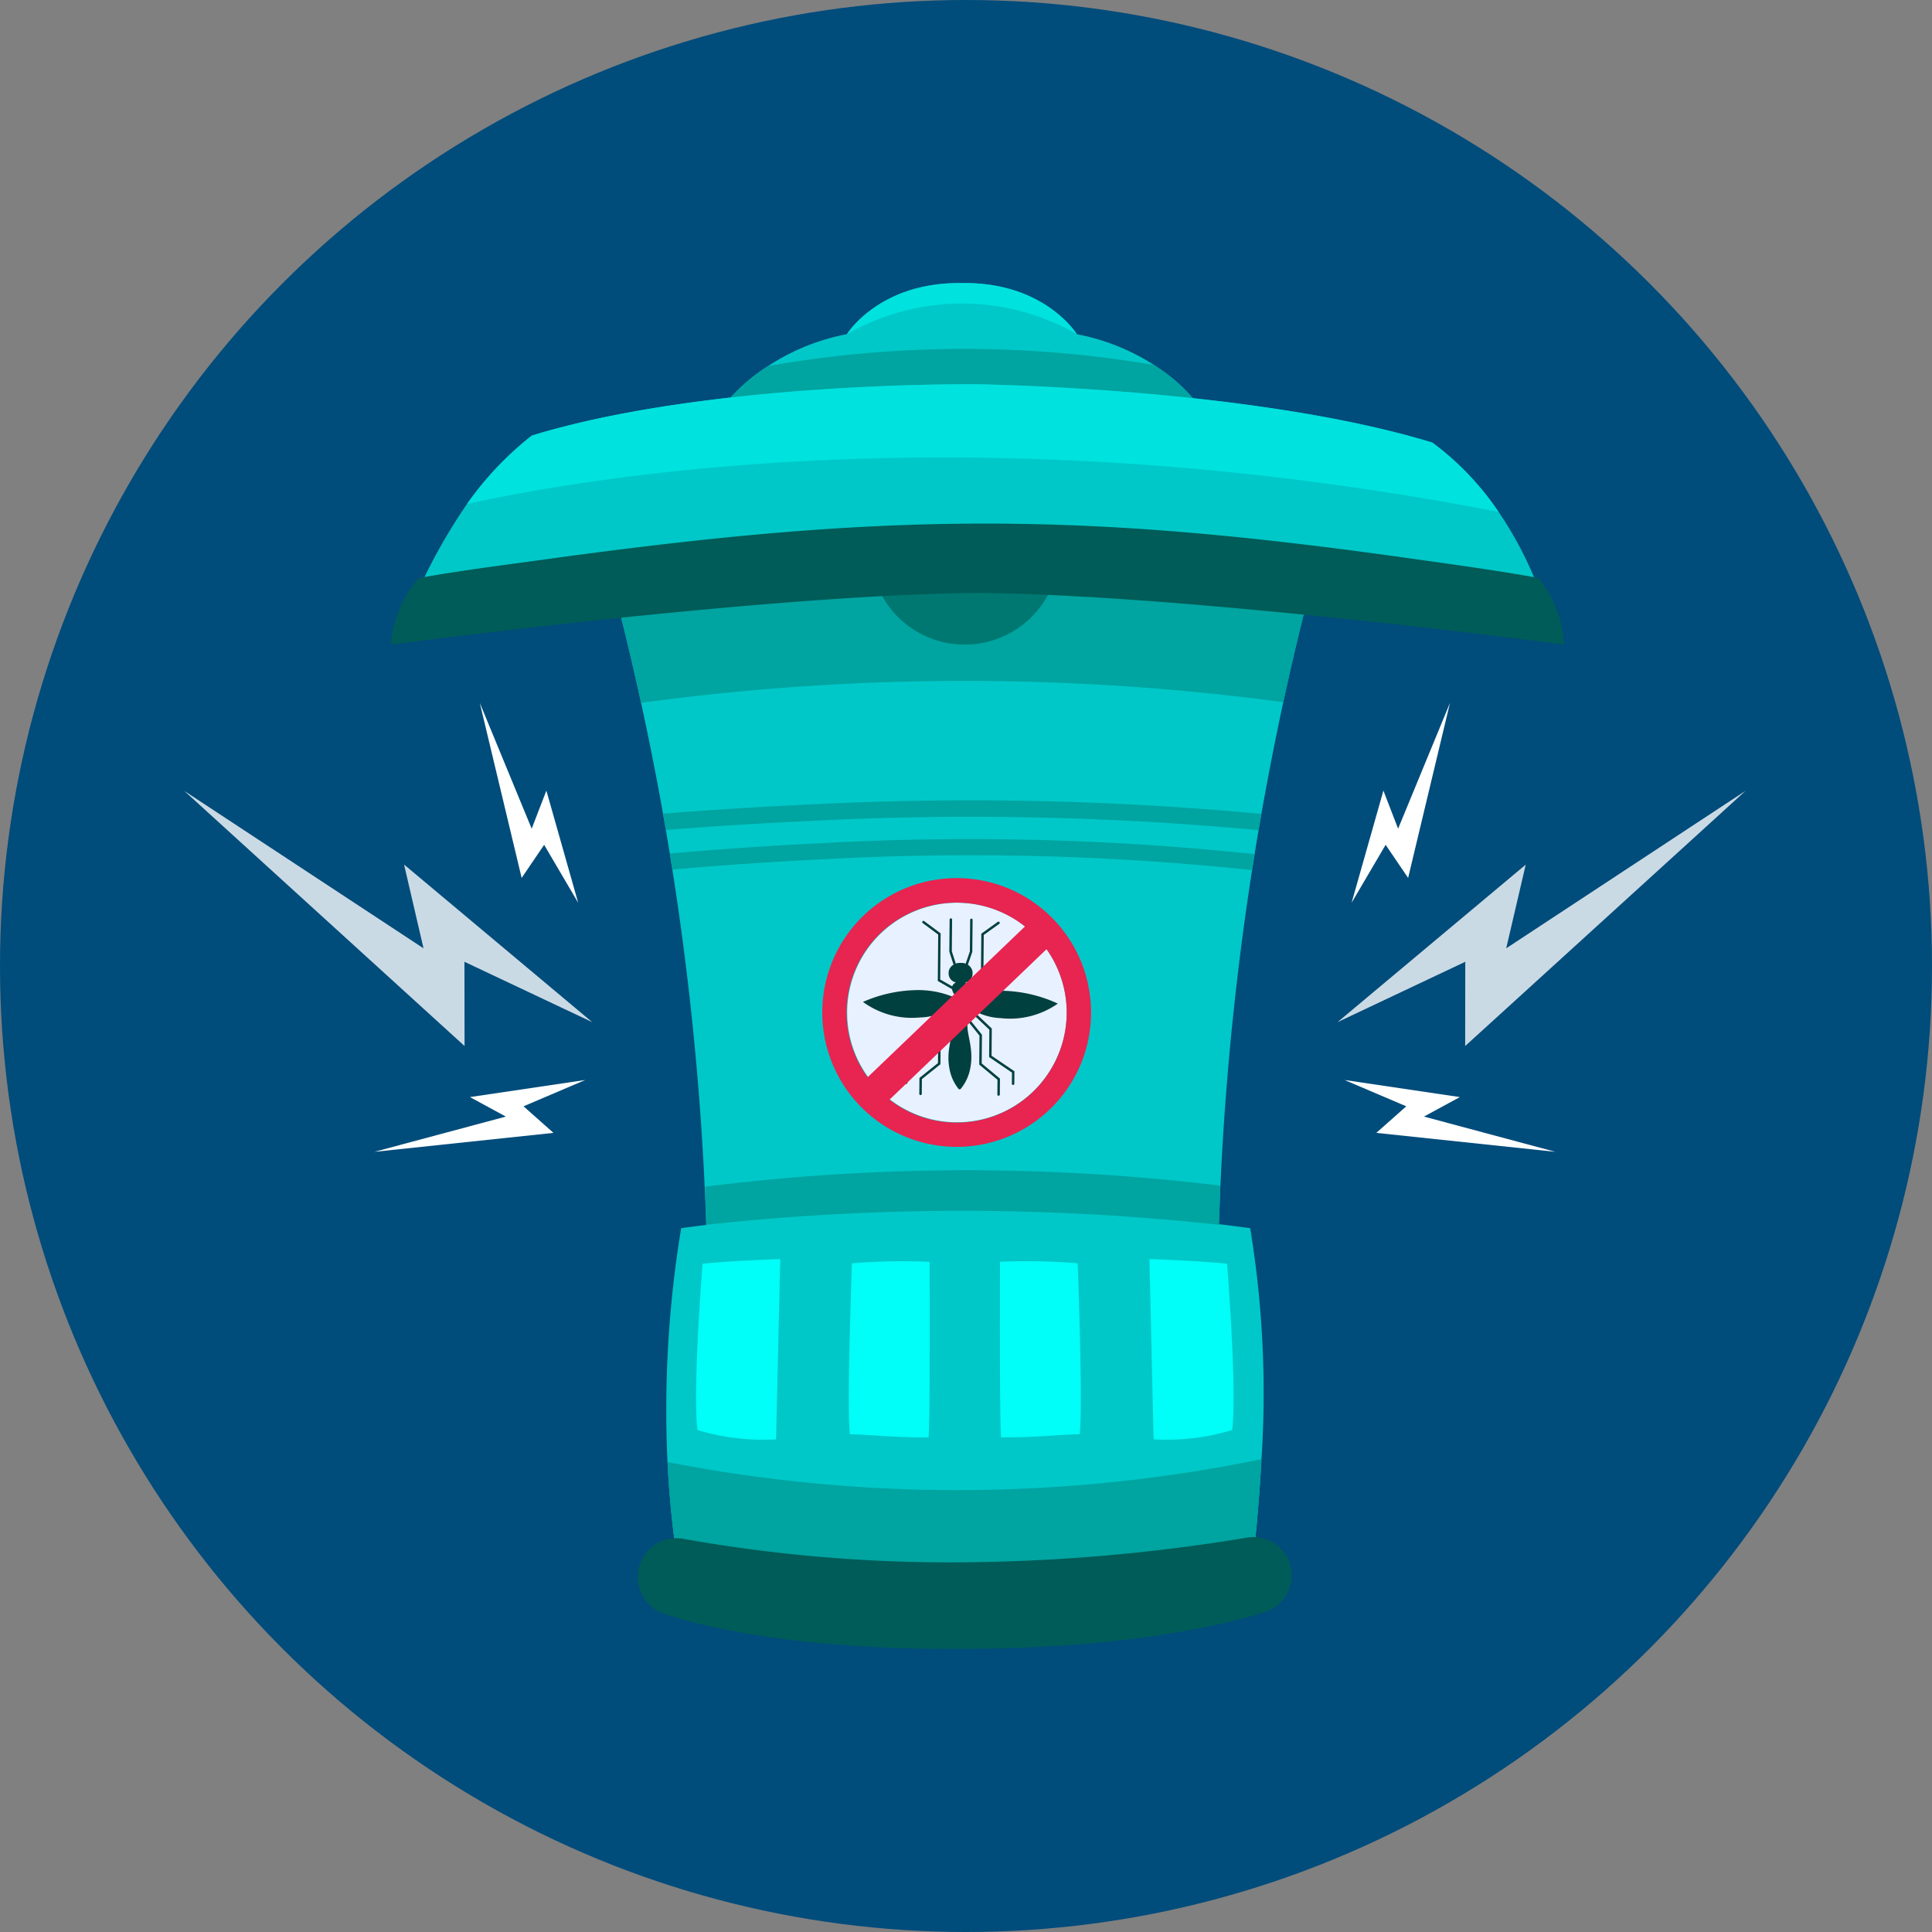 <svg xmlns="http://www.w3.org/2000/svg" width="113" height="113" viewBox="0 0 113 113">
  <rect x="0" y="0" width="113" height="113" fill="#808080" stroke="none"/>
  <g id="Grupo_953517" data-name="Grupo 953517" transform="translate(-180 -9861.569)">
    <circle id="Elipse_5222" data-name="Elipse 5222" cx="56.5" cy="56.5" r="56.5" transform="translate(180 9861.569)" fill="#004c7b"/>
    <g id="Grupo_953380" data-name="Grupo 953380" transform="translate(-336.729 9746.616)">
      <g id="Grupo_953369" data-name="Grupo 953369" transform="translate(527.506 156.061)">
        <g id="Grupo_953366" data-name="Grupo 953366" transform="translate(67.453 0)">
          <g id="Grupo_953365" data-name="Grupo 953365">
            <path id="Trazado_692960" data-name="Trazado 692960" d="M740.279,238.719l11.008-9.214-1.142,4.895,14-9.213-16.4,14.928.006-4.928Z" transform="translate(-740.279 -220.042)" fill="#fff" opacity="0.79"/>
            <path id="Trazado_692961" data-name="Trazado 692961" d="M742.876,220.653l1.86-6.561.86,2.228,3.035-7.36L746.182,219.2l-1.315-1.937Z" transform="translate(-742.053 -208.959)" fill="#fff"/>
            <path id="Trazado_692962" data-name="Trazado 692962" d="M741.57,278.539l6.746,1-2.1,1.14,7.69,2.062-10.476-1.109,1.752-1.554Z" transform="translate(-741.161 -256.48)" fill="#fff"/>
          </g>
        </g>
        <g id="Grupo_953368" data-name="Grupo 953368" transform="translate(0 0)">
          <g id="Grupo_953367" data-name="Grupo 953367">
            <path id="Trazado_692963" data-name="Trazado 692963" d="M551.369,238.719,540.362,229.5,541.5,234.4l-14-9.213,16.4,14.928-.006-4.928Z" transform="translate(-527.506 -220.042)" fill="#fff" opacity="0.79"/>
            <path id="Trazado_692964" data-name="Trazado 692964" d="M587.786,220.653l-1.86-6.561-.86,2.228-3.035-7.36L584.48,219.2l1.315-1.937Z" transform="translate(-564.746 -208.959)" fill="#fff"/>
            <path id="Trazado_692965" data-name="Trazado 692965" d="M574.91,278.539l-6.746,1,2.1,1.14-7.69,2.062,10.476-1.109-1.752-1.554Z" transform="translate(-551.455 -256.48)" fill="#fff"/>
          </g>
        </g>
      </g>
      <g id="Grupo_953379" data-name="Grupo 953379" transform="translate(539.602 131.508)">
        <g id="Grupo_953378" data-name="Grupo 953378" transform="translate(0 0)">
          <g id="Grupo_953375" data-name="Grupo 953375" transform="translate(0.929)">
            <g id="Grupo_953371" data-name="Grupo 953371">
              <g id="Grupo_953370" data-name="Grupo 953370" transform="translate(18.928)">
                <path id="Trazado_692966" data-name="Trazado 692966" d="M655.372,138.284l-27.071-.076a10.715,10.715,0,0,1,2.182-1.838,12.743,12.743,0,0,1,4.624-1.872l0,0c.051-.084,1.948-3.062,6.723-2.987,4.842-.076,6.724,2.989,6.724,2.989a12.747,12.747,0,0,1,4.828,2.009A9.469,9.469,0,0,1,655.372,138.284Z" transform="translate(-628.301 -131.508)" fill="#00c8c8"/>
                <path id="Trazado_692967" data-name="Trazado 692967" d="M655.372,146.58,628.3,146.5a10.714,10.714,0,0,1,2.182-1.838,65.926,65.926,0,0,1,22.6-.063A10.937,10.937,0,0,1,655.372,146.58Z" transform="translate(-628.301 -139.803)" fill="#00a4a0"/>
              </g>
              <path id="Trazado_692968" data-name="Trazado 692968" d="M646.162,166.937c-.008.023-.012.044-.019.067q-1.517,5.318-2.686,10.719-.7,3.256-1.28,6.537-.084.476-.164.95-.116.685-.227,1.37c0,.011,0,.024-.006.036-.034.207-.066.413-.1.62-.016.1-.032.208-.048.312a170.477,170.477,0,0,0-2.028,26.215v5.059a64.555,64.555,0,0,1-29.8,0v-4.768a170.35,170.35,0,0,0-2.079-26.538c-.031-.2-.062-.394-.094-.592-.019-.114-.036-.229-.056-.344s-.034-.208-.05-.311q-.088-.535-.18-1.068-.082-.477-.167-.954-.578-3.253-1.282-6.482-1.047-4.81-2.374-9.561-.137-.488-.276-.975l-.083-.291a65.108,65.108,0,0,1,43,0Z" transform="translate(-592.202 -153.21)" fill="#00c8c8"/>
              <path id="Trazado_692969" data-name="Trazado 692969" d="M646.914,175.016q-1.516,5.318-2.685,10.719a140.378,140.378,0,0,0-37.564.041q-1.048-4.81-2.375-9.561Z" transform="translate(-592.974 -161.223)" fill="#00a4a0"/>
              <path id="Trazado_692970" data-name="Trazado 692970" d="M635.338,163.8s-24.739-3-33.372-2.6c-8.634-.4-33.372,2.6-33.372,2.6a32.881,32.881,0,0,1,3.514-6.616,18.971,18.971,0,0,1,3.791-4c10.46-3.2,26.067-3,26.067-3s16.146.21,26.606,3.413a16.6,16.6,0,0,1,3.866,4.047A21.737,21.737,0,0,1,635.338,163.8Z" transform="translate(-568.593 -144.265)" fill="#00c8c8"/>
              <path id="Trazado_692971" data-name="Trazado 692971" d="M651.251,316.968c-.126,2.394-.353,4.854-.661,7.365a67.525,67.525,0,0,1-33.28,0,59.778,59.778,0,0,1-.8-7.2,65.111,65.111,0,0,1,.8-13.675,123.611,123.611,0,0,1,33.28,0A59.284,59.284,0,0,1,651.251,316.968Z" transform="translate(-601.271 -248.179)" fill="#00c8c8"/>
              <path id="Trazado_692972" data-name="Trazado 692972" d="M651.415,348.5c-.126,2.394-.353,4.854-.661,7.365a67.526,67.526,0,0,1-33.28,0,59.768,59.768,0,0,1-.8-7.2A88.427,88.427,0,0,0,651.415,348.5Z" transform="translate(-601.435 -279.707)" fill="#00a4a0"/>
              <path id="Trazado_692973" data-name="Trazado 692973" d="M611.2,365.18a2.243,2.243,0,0,1,2.649-2.206,88.665,88.665,0,0,0,15.808,1.378,106.327,106.327,0,0,0,17.171-1.447,2.242,2.242,0,0,1,2.614,2.212h0a2.241,2.241,0,0,1-1.562,2.137c-2.535.8-8.287,2.162-18.223,2.162-9.253,0-14.54-1.273-16.918-2.057a2.241,2.241,0,0,1-1.539-2.13Z" transform="translate(-597.693 -289.526)" fill="#005c58"/>
              <path id="Trazado_692974" data-name="Trazado 692974" d="M665.343,184.868a5.53,5.53,0,0,1-10.715.062c2.4-.115,4.519-.155,6.1-.082C661.971,184.79,663.551,184.8,665.343,184.868Z" transform="translate(-627.353 -167.913)" fill="#007872"/>
              <path id="Trazado_692975" data-name="Trazado 692975" d="M640.008,157.649c-29.836-5.784-52.069-2.267-60.33-.462a18.975,18.975,0,0,1,3.791-4c10.46-3.2,26.067-3,26.067-3s16.146.21,26.606,3.413A16.6,16.6,0,0,1,640.008,157.649Z" transform="translate(-576.164 -144.265)" fill="#00e2de"/>
              <path id="Trazado_692976" data-name="Trazado 692976" d="M663.223,134.5a13.5,13.5,0,0,0-13.447,0c.051-.084,1.948-3.062,6.723-2.987C661.341,131.433,663.223,134.5,663.223,134.5Z" transform="translate(-624.04 -131.508)" fill="#00e2de"/>
            </g>
            <g id="Grupo_953372" data-name="Grupo 953372" transform="translate(16.914 57.088)">
              <path id="Trazado_692977" data-name="Trazado 692977" d="M622.324,311.858s-.593,7.307-.3,9.726a13.225,13.225,0,0,0,4.595.545l.244-10.542S624.3,311.661,622.324,311.858Z" transform="translate(-621.945 -311.587)" fill="#00fff8"/>
              <path id="Trazado_692978" data-name="Trazado 692978" d="M654.845,312s.035,9.464-.063,10.27c-2.146.013-3.522-.175-4.595-.182-.2-1.613.116-10,.116-10A36.835,36.835,0,0,1,654.845,312Z" transform="translate(-641.189 -311.842)" fill="#00fff8"/>
              <path id="Trazado_692979" data-name="Trazado 692979" d="M682.543,312.086s.314,8.385.116,10c-1.073.007-2.448.195-4.595.182-.1-.806-.064-10.27-.064-10.27A36.84,36.84,0,0,1,682.543,312.086Z" transform="translate(-660.226 -311.842)" fill="#00fff8"/>
              <path id="Trazado_692980" data-name="Trazado 692980" d="M710.109,311.858s.592,7.307.3,9.726a13.228,13.228,0,0,1-4.595.545l-.243-10.542S708.134,311.661,710.109,311.858Z" transform="translate(-679.057 -311.587)" fill="#00fff8"/>
            </g>
            <g id="Grupo_953373" data-name="Grupo 953373" transform="translate(15.371 32.535)">
              <path id="Trazado_692981" data-name="Trazado 692981" d="M651.286,235.006c-.034.207-.066.413-.1.62-.016.1-.032.208-.048.312a156.93,156.93,0,0,0-25.258-.624c-3.171.153-6.1.369-8.652.592-.031-.2-.062-.394-.094-.592-.018-.114-.036-.229-.056-.344,2.574-.227,5.545-.444,8.756-.6A157.707,157.707,0,0,1,651.286,235.006Z" transform="translate(-617.078 -234.137)" fill="#00a4a0"/>
            </g>
            <g id="Grupo_953374" data-name="Grupo 953374" transform="translate(14.973 30.265)">
              <path id="Trazado_692982" data-name="Trazado 692982" d="M650.826,227.758q-.084.476-.165.95a181.692,181.692,0,0,0-26.307-.534c-3.025.139-5.85.325-8.363.525q-.082-.477-.167-.954c2.545-.2,5.411-.392,8.481-.533A182.632,182.632,0,0,1,650.826,227.758Z" transform="translate(-615.824 -226.974)" fill="#00a4a0"/>
            </g>
          </g>
          <g id="Grupo_953377" data-name="Grupo 953377" transform="translate(25.223 34.806)">
            <path id="Trazado_692983" data-name="Trazado 692983" d="M661.385,255.968a6.42,6.42,0,1,1,1.2-3.6A6.432,6.432,0,0,1,661.385,255.968Z" transform="translate(-648.292 -244.369)" fill="#e8f1ff"/>
            <g id="Grupo_953376" data-name="Grupo 953376" transform="translate(2.373 2.354)">
              <path id="Trazado_692984" data-name="Trazado 692984" d="M658.364,258.726a.092.092,0,0,0,.071-.032,2.643,2.643,0,0,0,.562-1.241c.231-1.184-.3-2.085-.146-2.718l.679.847-.015,1.694,1.068.888-.008.863a.072.072,0,1,0,.144,0l.008-.931-1.068-.888.015-1.678-.772-.962a1.787,1.787,0,0,0,.078-.4l1.127,1.067-.014,1.6,1.337.909-.006.643a.072.072,0,1,0,.143,0l.006-.72-1.337-.909.014-1.589L659,253.985a3.4,3.4,0,0,0,1.761.573,4.861,4.861,0,0,0,3.35-.849,8.113,8.113,0,0,0-3.067-.745,5.328,5.328,0,0,0-2.26.383.787.787,0,0,0-.1-.125s.132-.011.219-.309c0-.014.007-.027.009-.04l.844-.466.024-2.714.909-.652a.072.072,0,0,0-.083-.117l-.969.695-.024,2.7-.709.392a.427.427,0,0,0-.214-.232.532.532,0,0,0,.435-.5.553.553,0,0,0-.074-.335.61.61,0,0,0-.2-.209l.259-.754.017-1.877a.072.072,0,0,0-.143,0l-.017,1.854-.245.714a.716.716,0,0,0-.236-.043h-.105a.709.709,0,0,0-.237.039l-.233-.719.016-1.854a.072.072,0,1,0-.144,0l-.017,1.877.246.759a.607.607,0,0,0-.207.2.557.557,0,0,0-.08.334.533.533,0,0,0,.426.506.428.428,0,0,0-.218.229l-.7-.4.024-2.7-.956-.711a.072.072,0,1,0-.086.115l.9.668-.024,2.714.835.481c0,.013,0,.027.008.041.082.3.213.313.213.313a.8.8,0,0,0-.1.123,5.331,5.331,0,0,0-2.253-.423,8.106,8.106,0,0,0-3.079.69,4.862,4.862,0,0,0,3.334.909,3.4,3.4,0,0,0,1.771-.542l-1.274,1.165-.014,1.589-1.353.885-.006.72a.072.072,0,0,0,.144,0l.006-.643,1.353-.885.014-1.6,1.145-1.047a1.784,1.784,0,0,0,.071.4l-.789.948-.015,1.678-1.084.869-.008.931a.072.072,0,0,0,.144,0l.008-.863,1.084-.869.015-1.694.694-.835c.143.636-.4,1.527-.194,2.715a2.642,2.642,0,0,0,.539,1.251.092.092,0,0,0,.07.033Z" transform="translate(-652.71 -248.725)" fill="#00403f"/>
            </g>
            <path id="Trazado_692985" data-name="Trazado 692985" d="M660.94,249.326a7.86,7.86,0,1,0-2.67,5.735A7.837,7.837,0,0,0,660.94,249.326Zm-14.291-.3a6.431,6.431,0,0,1,10.428-4.9l-9.2,8.817A6.4,6.4,0,0,1,646.65,249.022Zm11.667,3.876a6.426,6.426,0,0,1-9.161,1.353l9.184-8.8c.045.064.089.128.132.194a6.42,6.42,0,0,1-.155,7.253Z" transform="translate(-645.224 -241.299)" fill="#e82450"/>
          </g>
          <path id="Trazado_692986" data-name="Trazado 692986" d="M634.264,182.957s-22.073-2.935-34.3-3.018c-12.229.083-34.3,3.018-34.3,3.018a6.565,6.565,0,0,1,1.619-3.89c2.4-.438,4.87-.744,7.6-1.121C594.8,175.2,606,175.2,625.142,177.9c2.724.385,5.238.724,7.638,1.162A6.84,6.84,0,0,1,634.264,182.957Z" transform="translate(-565.661 -161.812)" fill="#005c58"/>
          <path id="Trazado_692987" data-name="Trazado 692987" d="M623.67,298.4a137.875,137.875,0,0,1,29.988,0l.089-2.288a122.579,122.579,0,0,0-30.138.06Z" transform="translate(-605.239 -243.319)" fill="#00a4a0"/>
        </g>
      </g>
    </g>
  </g>
</svg>

